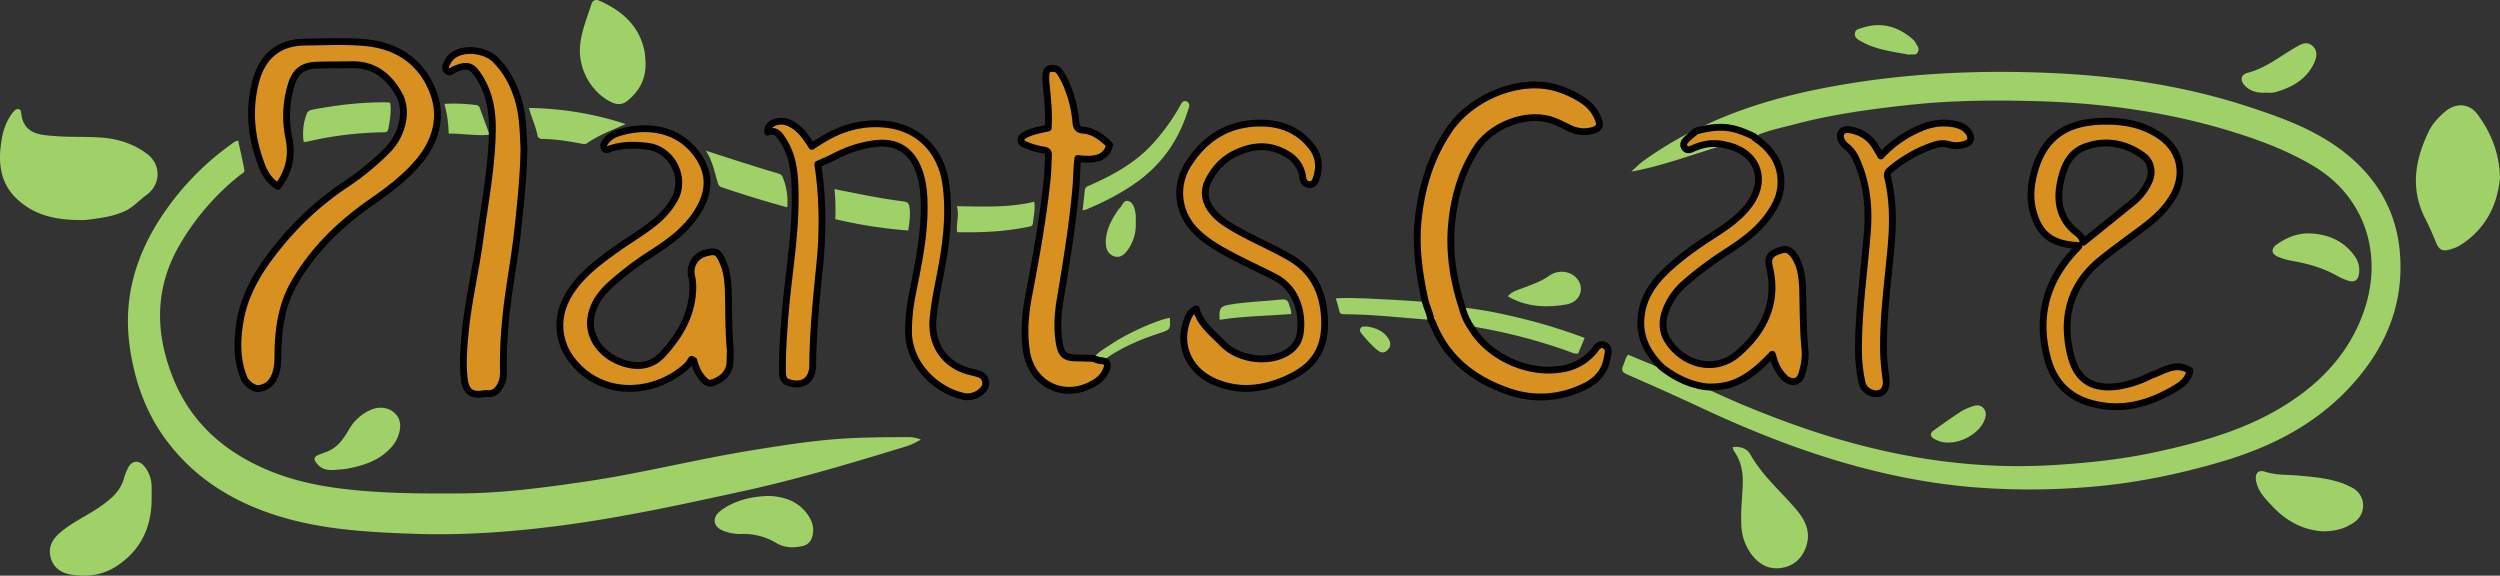 <svg xmlns="http://www.w3.org/2000/svg" viewBox="0 0 1829.19 421.2"><rect x="0" y="0" width="1829.19" height="421.2" fill="#333333" stroke="none"/><defs><style>.cls-1{fill:#9fd168;}.cls-2{fill:#fdfefd;}.cls-3{fill:#d89120;stroke:#000;stroke-linecap:round;stroke-linejoin:round;stroke-width:5px;}</style></defs><title>Asset 22</title><g id="Layer_2" data-name="Layer 2"><g id="Layer_1-2" data-name="Layer 1"><path class="cls-1" d="M1241,95.9c.38-2.32,2.59-2.36,4.1-3.09,30.67-14.83,63.2-23.69,96.57-29.74,49.68-9,99.79-11.71,150.19-10,52.14,1.73,103.46,8.68,153.2,25,24.56,8,49,16.87,69.68,32.92,24.53,19.06,39.15,44,41.33,75.59,2.57,37-10.91,68.11-35.21,95-25.93,28.71-59,45.49-95.62,56.25-32.35,9.5-65.27,16.16-98.89,18.65a518.62,518.62,0,0,1-85.8-.27c-69-6.32-133.11-28.55-195.32-57.62-18.09-8.46-36.34-16.6-54.65-24.6-3.67-1.6-4.52-3.27-2.85-6.72,1.14-2.36,1.33-5.15,3.52-7.72,5.54,2.29,11.16,4.67,16.83,6.93,2.58,1,4.92,2.93,8,2.41l-.1-.06,1.48,1.09c9.38,7,19.65,11.84,31.39,13.21.46,2.22,2.52,2.48,4.09,3.22,17.21,8,34.78,15.2,52.59,21.8,64.26,23.78,130.22,36.54,199.1,32,24.3-1.6,48.39-4.12,72.19-9.27,33.48-7.26,66.31-16.28,95.7-34.81,25.17-15.88,44.85-36.42,55.74-64.64,16.73-43.36,2.78-87.17-35.62-110-17.67-10.53-36.81-18-56.38-24.16-47-14.83-95.33-21.75-144.46-23.2-31.63-.94-63.26-.73-94.81,2.68-28.49,3.08-56.84,6.94-84.56,14.35-9.75,2.61-19.78,4.45-29,8.89-5.51-2.56-11-5-17.08-6.14C1257.67,92.21,1249.35,93.69,1241,95.9Z"/><path class="cls-1" d="M673.76,321.59a49.05,49.05,0,0,1-13,5.7C622.51,339,584.22,350.45,545.2,359c-47.43,10.43-94.92,20.76-143.21,26.6-32.6,3.94-65.32,6.1-98.15,5-31.11-1.07-62.22-2.62-92.5-10.81-36.58-9.9-68.08-28-90.68-59.08C106.33,301,98.5,278.33,95,254.23c-6.2-43,8.7-79.5,35.3-112.27a200.35,200.35,0,0,1,38.09-35.84c1.71-1.24,3.28-2.82,5.89-3.25,1.51,7.12,3.1,14.17,4.47,21.26.44,2.24-1.81,2.93-3.19,4a181.62,181.62,0,0,0-44.68,52c-17.43,30.66-17.39,62.14-5.1,94.31,13.64,35.71,40.21,58,75,71.46,20.49,7.9,42,11.29,63.81,13.17,24.28,2.07,48.57,2.11,72.88,1.95,30.54-.2,60.7-4.25,90.84-8.66,40.68-6,80.56-16.16,121.12-22.76,24.62-4,49.25-7.92,74.27-9.06,13.5-.61,27-.67,40.45-.7A24.11,24.11,0,0,1,673.76,321.59Z"/><path class="cls-1" d="M59,161c-19.3,0-34.31-3.92-46.54-15.35C1.83,135.76-1,123,.3,109.14c.78-8.31,2.32-16.49,6.9-23.72a25.05,25.05,0,0,1,3.28-4.35c2-2,4.68-1.67,4.94,1,1.57,16.6,14.29,16.69,26,17.57,11.1.83,22.27.19,33.4,1.08,12.1,1,23.15,4.59,32.82,11.91,10.52,8,10.11,22.37-.59,30.14-5.62,4.07-10.15,9.61-16.89,12.2a60.3,60.3,0,0,1-11.41,3.56C71.25,159.85,63.71,161.2,59,161Z"/><path class="cls-1" d="M1829.19,129.75c-1.71,19.9-10.24,37.58-28.88,49.56a28.1,28.1,0,0,1-6.36,2.81c-7,2.32-9.45.9-12-5.7-2.25-5.71-4.83-11.32-7.6-16.8-10.89-21.56-7.36-42.46,2.56-63.16,2.87-6,7.27-10.71,12.27-14.89,7.67-6.41,17.49-6.24,23.77,2.35C1822.57,97.15,1828.61,111.52,1829.19,129.75Z"/><path class="cls-1" d="M110.94,363.65c.3,21.72-7.73,39.23-26.41,51.05-9.87,6.25-21,7.55-32.25,5.76-7.42-1.18-13.44-4.95-15.34-13.08-1.85-7.9,2-13.5,7.64-18.18,6.43-5.33,13.76-9.33,20.93-13.55,3.44-2,6.8-4.22,10-6.54,7-5,13.1-10.78,15.31-19.62A41.39,41.39,0,0,1,93.4,343c2.72-6.15,8-6.92,12.35-1.64a23.66,23.66,0,0,1,5.17,14.32C111.05,358.32,110.94,361,110.94,363.65Z"/><path class="cls-1" d="M1267.87,327.11c5.62-.72,10.54,1.32,12.64,5.09,8.83,15.83,22.61,27.35,34,40.92,6.28,7.46,10.46,15.87,7.19,26.17-2.82,8.89-8.78,14.61-17.88,16.18-9.44,1.62-16.85-2.48-22.42-10a38.34,38.34,0,0,1-7.33-21.37c-.5-10.17.77-20.26,1.06-30.39.25-8.7-1.34-16.84-6.65-24A9.11,9.11,0,0,1,1267.87,327.11Z"/><path class="cls-1" d="M472.31,45.4c.56,12-4.38,21.28-13.53,28.57-4.07,3.24-8.29,2.5-12.58.21-15.08-8.07-23.87-25.78-21.56-42.82,1.34-9.84,5.08-18.92,8.07-28.25C433.72,0,436-.6,438.57.55c16.57,7.32,29.17,18.27,33,36.92A63.31,63.31,0,0,1,472.31,45.4Z"/><path class="cls-1" d="M1699.37,388.74c-13.42-.82-26-7-36.18-17.75-5.19-5.51-10.83-10.89-12.43-18.89-1.1-5.49,1.4-8.66,6.43-7,8.09,2.74,16.38,2.09,24.61,2.86,13.5,1.27,27.21,2.27,39.47,9a14.66,14.66,0,0,1,1.6,24.9,34.79,34.79,0,0,1-5.1,3.09C1712.87,387.47,1706.67,388.8,1699.37,388.74Z"/><path class="cls-1" d="M563.87,362.9c8.48.57,19.43,3,26.85,13.26,3.72,5.16,5.49,10.7,3.34,17.21a9,9,0,0,1-7.07,6.22c-6.53,1.46-13.14,1.23-19.08-2.33a46.42,46.42,0,0,0-25.66-6.56,33.49,33.49,0,0,1-13.13-2.37c-7.46-2.93-8.33-9.63-2-14.53C535.86,367.05,548.63,362.89,563.87,362.9Z"/><path class="cls-1" d="M244.1,343.87c-4.88.23-9.17-.65-12.41-4.88-2.14-2.79-2.24-4.68,1.22-6.1,3.21-1.32,6.6-2.3,9.59-4,5.83-3.3,9.39-8.79,12.69-14.42a34.55,34.55,0,0,1,15.94-14.53c11.18-5,22.86,2.22,21.6,13.28a24.93,24.93,0,0,1-6.26,13.85c-8.51,9.67-19.88,13.47-32,15.74C251.08,343.45,247.57,343.53,244.1,343.87Z"/><path class="cls-1" d="M222.17,103.72a41.22,41.22,0,0,1,2.05-19.89A4.73,4.73,0,0,1,228,80.36c18.63-3.54,37.38-5.85,56.4-5.42.28,0,.56.28,1.14.59.85,6.33-.25,12.66-1.47,19-.37,1.92-1.6,2.23-3.25,2.27a259.3,259.3,0,0,0-56.72,7A8.19,8.19,0,0,1,222.17,103.72Z"/><path class="cls-1" d="M792.13,153.78c.55-5,1.14-9.75,1.56-14.5.23-2.56,2.16-3,4-3.8,16.68-7.4,32.5-16.07,45.16-29.66a154.74,154.74,0,0,0,20-27.31c1.28-2.19,2.33-5.83,5.64-4.15,2.94,1.49,1.25,4.76.48,7.17-6.64,20.72-18.31,37.83-36,50.84-11.9,8.76-24.9,15.34-38.44,21A12.66,12.66,0,0,1,792.13,153.78Z"/><path class="cls-1" d="M516.44,110.27c17.93,5.8,35.47,11.49,53.15,16.73a4.27,4.27,0,0,1,3,2.44A46.32,46.32,0,0,1,576,151.69c-16.49-4.49-32.36-9.38-48.09-14.73-2.11-.72-2.47-2.48-3-4.24C522.65,125.08,521.09,117.18,516.44,110.27Z"/><path class="cls-1" d="M664.53,168.65a341.35,341.35,0,0,1-53.37-8.3,149.6,149.6,0,0,0-.61-22c10.06,2,19.87,4,29.73,5.81,7,1.28,14.07,2.34,21.14,3.28,2.59.35,3.65,1.43,4,4C666.26,157.17,665.42,162.67,664.53,168.65Z"/><path class="cls-1" d="M457.81,90.77c-10.48,4.67-20,8.25-28.37,14.06-1.26.87-2.47.56-3.8.31-9.32-1.75-18.66-3.32-28.17-3.45-2,0-3.75-.33-4.19-2.61C392,92.39,389,86.21,387,79A236.64,236.64,0,0,1,457.81,90.77Z"/><path class="cls-1" d="M1076.53,239.83a46.63,46.63,0,0,1-6.71-14.84c14.73,1.41,29.16,4.55,43.5,8a406.39,406.39,0,0,1,46.12,14.26l-4.77,11.38c-2.72.49-4.64-.72-6.62-1.42a402.21,402.21,0,0,0-66.86-17.66C1079.61,239.31,1078,238.25,1076.53,239.83Z"/><path class="cls-1" d="M1658.2,67.75c-5.79.45-10.77-.65-14.84-4.26-4.64-4.13-4.31-8.81,1.38-10.29,13.42-3.48,23.79-12.27,35.41-18.87,3.84-2.19,7.89-4.36,11.88-.7,4.14,3.81,3,8.54,1,12.81-5.26,11-14.74,16.76-25.88,20.28A18.91,18.91,0,0,1,1658.2,67.75Z"/><path class="cls-1" d="M700.14,150.87c19.46.23,38.06,1.27,56.57-3.28.94,5.87-.52,10.88-1,15.94-.2,2.19-2.14,2.18-3.77,2.52-16.87,3.48-33.93,4.21-51.65,3.83C699.36,163.72,702.12,157.67,700.14,150.87Z"/><path class="cls-1" d="M1103.21,216.7c3.66-3.89,7.54-4.55,11-5.92,6.47-2.55,13-4.59,18.89-8.77,7.44-5.33,16.9-3.67,21.46,2.75,4.88,6.89,1.3,16.34-8.5,18-13.58,2.35-27.45,2.05-40.3-4.57C1105,217.84,1104.35,217.38,1103.21,216.7Z"/><path class="cls-1" d="M1042.93,220.92c1.31,4.38,3.36,8.54,4,13.14-21.22-1.54-42.37-4.09-63.69-4.15-1.66,0-2.81-.35-3.24-2.27-.69-3-1.66-6-2.61-9.36,14.22-.77,28,.48,41.71,1.06C1027,219.67,1035,220.38,1042.93,220.92Z"/><path class="cls-1" d="M1396.61,40c-11.53-2.22-23.82-3.52-34.76-9.69-2.27-1.28-5-2.58-4.7-5.81s3.43-3.48,5.61-4.18c13.71-4.44,25.78-1,36.47,8.18a9.19,9.19,0,0,1,2.28,2.63c1.08,2.12,3.08,4,1.79,6.83C1401.92,41,1399.24,39.35,1396.61,40Z"/><path class="cls-1" d="M831,162.55A31.75,31.75,0,0,1,825.76,182c-2.41,3.55-5.71,7.28-10.7,5.47-4.53-1.65-6.1-5.77-6-10.53.22-9.09,4.4-16.58,9.39-23.76a1.7,1.7,0,0,1,.32-.38c2.45-2,3.31-7.15,7.27-5.55,3.35,1.35,4.32,5.69,4.87,9.35A39.74,39.74,0,0,1,831,162.55Z"/><path class="cls-1" d="M358.2,98.59c-10.32,1-19.81-1-29.92-.83A86,86,0,0,0,325.16,76a125.27,125.27,0,0,1,23.42.9,3.07,3.07,0,0,1,2.49,2.2C353.42,85.45,355.72,91.81,358.2,98.59Z"/><path class="cls-1" d="M892.42,234c-.74-8.66.64-10.06,8-11.22,12.33-2,24.78-2.34,37.15-3.62,3-.31,4.81.37,5.52,3.43.53,2.23,1.86,4.26,1.59,7.19C927.37,231.15,910,231.2,892.42,234Z"/><path class="cls-1" d="M1241.05,95.88c-2.34,2-4.79,3.91-7,6-1.74,1.66-3,3.77-1.39,6.17s3.91,1.48,5.85.6c7.63-3.48,15.47-4.7,23.69-2.68-22.73,6.58-44.84,15.25-68.58,19.6,2.93-2.64,5.65-5.59,8.85-7.88A279.26,279.26,0,0,1,1236.4,96.9C1237.82,96.16,1239.26,95.1,1241.05,95.88Z"/><path class="cls-1" d="M806.8,264c-2.45.06-4.65-.88-6.88-1.68,3.23-4.65,8.18-7.2,12.69-10.25,12.06-8.16,33-17.58,43.33-19.64.49,8.71.49,8.7-7.7,11.38C833.5,248.6,819.38,254.7,806.8,264Z"/><path class="cls-1" d="M1000.38,238.9c5.39.92,10.91,2.69,14.65,7.64,2.34,3.08,3.44,6.5,0,9.78s-6.41.59-8.72-1.39a93.84,93.84,0,0,1-9.53-10.18c-1-1.18-2.33-2.66-1.37-4.46S998.27,239,1000.38,238.9Z"/><path class="cls-2" d="M1216,268.78l1.48,1.09Z"/><path class="cls-3" d="M203.29,136.36c-5.74-3.57-9.34-8.89-11.69-15-7.68-19.9-10-40.16-4.63-61.2,4.82-18.92,16.76-29.17,36.24-29.36,15-.14,30-1,45,.51,22.7,2.35,39.81,13.9,48.29,35.06,7.9,19.73,2.1,38.07-11.61,53.64-9.5,10.78-21,19.42-32.81,27.61-23.26,16.18-43.21,35.39-57.29,60.3-8,14.19-10.62,29.6-11.32,45.56-.3,6.78.43,13.61-1.93,20.28-2.12,6-5.88,9.57-12.15,10.56-3.31.52-9.33-3.68-11-8-5.3-13.3-5.1-26.94-2.81-40.81,3.88-23.47,16.78-42.08,31.6-59.73a218.79,218.79,0,0,1,45.68-40.8,193.61,193.61,0,0,0,30.84-25.34c10.75-11,14.8-28.28,8.54-40C284.82,56,274,47,257.24,47.35c-8.65.2-17.32,0-26,.35-10,.38-15.38,4.91-18.24,14.66a77.91,77.91,0,0,0-1.76,38C214,113.44,211.87,125.06,203.29,136.36Z"/><path class="cls-3" d="M598.36,120.19c3.87,25.35,3.83,50.3,1.27,75.24-2.44,23.87-4.79,47.73-5,71.75-.08,11.1-7.41,16.2-18.06,12.52-3.74-1.29-4-4.6-4.07-7.82-.13-13.67.8-27.29,1.88-40.92,2.3-29.05,7.66-57.84,7.44-87.1-.07-10-.41-20-3.42-29.67a49.38,49.38,0,0,0-5.83-12.11c-2.52-3.93-5.32-7.54-10.89-5.35-.18-3.6,1.38-5.76,5.23-7.18,5.38-2,10.14-.33,14.59,2.73,5.35,3.67,8.76,9,12.54,14.81,2.38-1.54,4.66-3.08,7-4.53,14.62-9.07,30.5-13.51,47.66-11.54,23.89,2.73,40.07,19.57,43.39,44,3.16,23.16-.15,45.84-4.62,68.46-2,10-3.91,19.91-4.8,30.06-1.69,19.17,9.08,34.18,27.87,38.58a44.93,44.93,0,0,1,6.69,1.92,6.87,6.87,0,0,1,3.21,9.5c-2.63,4.52-9.34,7.65-14.71,6.59-20.35-4.06-40.72-23.2-41-47.37A136.6,136.6,0,0,1,667.61,215c4.2-21.25,8.78-42.44,8.59-64.28-.08-8.54-.71-17-3.57-25.12-5.71-16.23-17.26-23-34.18-20.29a86.84,86.84,0,0,0-27.37,9C607,116.41,602.69,118.18,598.36,120.19Z"/><path class="cls-3" d="M1042.93,220.92c-4.58-20.35-7.47-40.75-5.1-61.76,2.6-23.07,9.26-44.54,22.3-63.9,16-23.72,49.77-37.88,75.89-31.59a70.25,70.25,0,0,1,23.11,10.43,28.32,28.32,0,0,1,10.47,13.64c1.64,4.2.2,6.32-3.66,7.53-6.37,2-12.47,1.14-18.37-1.83-5.2-2.61-10.35-5.35-16.13-6.55-18.19-3.76-41,5.91-51.3,21.9-10.11,15.67-15.47,32.94-17.67,51.42-2.65,22.24.45,43.69,7.35,64.78a46.63,46.63,0,0,0,6.71,14.84c13.23,22.11,43.36,35.25,68.57,29.72A37.75,37.75,0,0,0,1166.15,257c2-2.34,3.91-6.39,7.87-4.35s2.47,6.13,1.89,9.48c-1.67,9.64-7.61,16.3-16,20.43-18.14,8.92-37.22,10.41-56.25,3.82-25.43-8.8-45.37-24.23-55.44-50.26a11.77,11.77,0,0,0-1.31-2.09C1046.29,229.46,1044.24,225.3,1042.93,220.92Z"/><path class="cls-3" d="M506,262.9c-1,1.5-1.84,3.24-3.14,4.46-22.3,20.9-61.21,25-83.81-3.18-11.14-13.88-12.39-31.64-3.65-47.25,8.42-15,21.93-24.86,35.46-34.6,9.73-7,20.23-12.88,29.42-20.67a58.19,58.19,0,0,0,13.11-15.59c8.9-15.61-1.42-36.66-19.3-39-9.55-1.25-19.15-1.3-28.42,2-1.19.42-2.3.77-3.22-.24a3.25,3.25,0,0,1-.06-4.18,17.37,17.37,0,0,1,8.9-7c21.45-7.3,46.92-4,60.78,18.5,8.94,14.54,5.61,28.68-3.82,42-8.08,11.38-19.15,19.34-30.65,26.78a234.62,234.62,0,0,0-31.05,23.44c-7.16,6.54-12.69,14.26-14.21,24-2.26,14.47,7.93,28.26,24.12,33.37,10.77,3.4,20.79,1.88,28.46-6.53,12.84-14.07,22.18-30,22-49.94a30.81,30.81,0,0,0-.93-7.4,14,14,0,0,1,9.75-16.54c8.13-2.32,9.83-1.37,13.37,6.82,3,7.06,3.59,14.54,3.8,22,.37,13.65.06,27.31,1.35,40.94.25,2.63-.12,5.32-.08,8,.13,9.14-4.87,14.24-13.07,17-2.79.94-4.49-.62-6.12-2.25-3.84-3.85-6-8.69-7.3-14Z"/><path class="cls-3" d="M875.23,226.06c3,11.08,11.91,17.54,19.2,25.16,11,11.45,31.43,14.71,45.37,7.73,6.39-3.2,10.51-8.14,11.54-15.29,1.86-12.85-1.35-31.92-18.49-40.84-14.17-7.37-28.91-13.68-42.6-22-6.73-4.1-13-8.71-18.07-14.82a38.59,38.59,0,0,1-3.11-45.26c12.47-20.14,30.47-31,54.26-30.67,14.54.2,27.33,5.43,36.52,17.51,5.19,6.8,5.94,14.28,3.43,22.23-.8,2.53-1.66,5.32-5.11,5.24s-4.66-2.79-5-5.36a22.31,22.31,0,0,0-10.85-16.54c-13-8.13-26.17-7.12-39.39-.48-8.54,4.3-14.53,11.24-18.78,19.46-4,7.82-2.54,15.55,2.86,22.43,3.76,4.79,8.7,8.18,13.85,11.3,13.53,8.22,28.22,14.18,42,22,17.87,10.14,25.36,25.74,26.27,45.23,1,21.65-7.25,34.9-27,43.86-17.19,7.78-34.79,10.2-52.79,2.66-19.55-8.18-28-27.32-20.46-46.16C870,230.61,871.23,227.92,875.23,226.06Z"/><path class="cls-3" d="M1241,95.9c8.31-2.21,16.63-3.69,25.32-2.1,6.09,1.1,11.57,3.58,17.08,6.14.38,1.22,1.47,1.57,2.41,2.24,12.08,8.71,18.76,20.14,17,35.47-.85,7.49-4.48,13.87-8.76,19.92-8.08,11.4-19.24,19.3-30.73,26.74a255.93,255.93,0,0,0-31.15,23.37,49.2,49.2,0,0,0-12.9,18.19c-3.12,7.56-3.67,15.47.63,22.68,10.32,17.32,34.1,25.57,52,9.95,18.37-16,29.06-36.71,22.87-62.67-1.78-7.48.21-10.59,9.39-13.08,4.33-1.18,7.36,2.25,9.49,5.84a30.86,30.86,0,0,1,4,10.74,80.17,80.17,0,0,1,1.27,10.9c.42,15.49.31,31,1.79,46.44a40,40,0,0,1-1.29,12.88c-.92,3.9-1.85,8.76-6.15,9.53s-8-2.63-10.63-6.28a30,30,0,0,1-4.62-9.35c-.41-1.37-.83-2.73-1.29-4.24-17.47,18.49-29.82,24.61-47.87,23.87-11.74-1.37-22-6.22-31.39-13.21l-1.48-1.09.1.06c-10.77-10.52-17.2-22.74-15.19-38.35,1.71-13.28,8.92-23.53,18.24-32.41,10.14-9.67,21.53-17.79,33.34-25.37,9.81-6.29,19.55-12.74,26.82-22.16,14.61-18.93,6.53-40-17.11-44.54-8.22-2-16.06-.8-23.69,2.68-1.94.88-4.26,1.7-5.85-.6s-.35-4.51,1.39-6.17c2.22-2.13,4.67-4,7-6Z"/><path class="cls-3" d="M383.34,108.85c-.18,18.33-2.27,38.33-4.4,58.37-2.43,22.85-7.11,45.37-9.15,68.25a307.71,307.71,0,0,0-1.44,35.4c.1,3.87-.3,7.66-2.2,11.14-2,3.74-4.77,6.42-9.47,5.94a7,7,0,0,0-2,0c-9.47,1.84-13.84-1.1-15-10.78-1.29-11.14-.4-22.28.66-33.4,2.22-23.23,7.72-46,10.85-69,3.57-26.36,8.68-52.56,9.05-79.3C360.5,80.79,358,67,349.54,54.64c-4.33-6.32-7.69-7.92-17.16-3.79-1.72.75-3.34,2.89-5.32.93s-.73-4.18.36-6.34c6-11.95,26.62-10,34.75-2S375.53,61.18,378.88,72C382.42,83.35,382.81,95.2,383.34,108.85Z"/><path class="cls-3" d="M806.8,264c3.6.7,4,3.06,2.88,6a19.66,19.66,0,0,1-8.61,10c-21.71,13.31-46.46,1.79-50.09-23.34-2-13.52-.85-27,1.68-40.27,5.5-28.8,10.72-57.64,13.68-86.83.52-5.13.44-10.31.8-15.46.17-2.61-.55-3.85-3.39-4.31a54.45,54.45,0,0,1-13.4-3.85c-1.55-.68-3.21-1.29-3.26-3.32s1.32-3,2.8-3.83c5.18-2.89,11-3.72,17.05-5.14.65-10.27-.3-20.48-1.37-30.7a53.25,53.25,0,0,1-.36-7.46c.07-2.18.48-4.81,3-5.22s5.3-.37,7.12,2.32a60.23,60.23,0,0,1,5.54,10.58,89.06,89.06,0,0,1,6.31,26.1c.33,3.43,1.15,5.72,5.41,6,7.88.59,13.72,5.46,19.3,10.68-2.17,8.83-9,11.9-23.28,10-.88,7-.8,14.1-1.41,21.12-2.42,27.73-7,55.13-11.56,82.55-1.7,10.21-2.29,20.51-.67,30.83,1.43,9.08,4.06,11.4,13,11.45,4,0,8,.22,12,.35C802.15,263.08,804.35,264,806.8,264Z"/><path class="cls-3" d="M1602.25,271.14c-.69,5.34-4.57,9.24-9,12-19.83,12.18-40.82,18.46-64.24,11.58-16.67-4.9-26.56-16.43-30.86-32.43-8-29.76-1.31-56.25,19.89-78.87,1-1.08,2-2.18,3-3.29.07-.08,0-.32,0-.48-19.76-.91-29.11-8-33.65-25.73-2.08-8.09-1.65-16.24.14-24.27,6.08-27.27,21.94-40,50-40.89,15-.49,29.27,1.8,42,10.1,16,10.39,20,28.52,10.33,45-5.53,9.4-13.42,16.47-22,22.92-10.38,7.81-21,15.29-31.09,23.51-22.22,18.17-28.3,41.95-21.83,69.09,4.53,19,16.3,26.11,35.72,23.1a78.9,78.9,0,0,0,19.49-6c1.67-.73,3.26-1.69,5-2.29C1583.86,271.06,1592.19,264.76,1602.25,271.14Zm-77.94-93.87c12.59-10.16,24.8-19.92,36.89-29.83a41,41,0,0,0,10.9-14.12c3.48-7.22,2-15.14-4.46-19.66-12.56-8.85-26.41-11.57-41.17-6.51-11.82,4-16.23,14-18.71,25.2-3.42,15.38-.58,28.77,12.71,38.68A10.46,10.46,0,0,1,1524.31,177.27Z"/><path class="cls-3" d="M1376.18,114.08a83,83,0,0,1,29.58-20.58,41.27,41.27,0,0,1,23.92-2.79c4.2.8,8,2.39,10.62,6,3,4.22,1.79,7.64-3.16,9a20.13,20.13,0,0,1-11.33,0c-3.87-1.13-7.56-.57-11.24.67a97.67,97.67,0,0,0-31.51,17.91,4.89,4.89,0,0,0-1.89,5.61c4,16.37,4,32.94,2.55,49.64-2.29,26.36-6.17,52.61-5.53,79.19a172.83,172.83,0,0,0,1.76,18.36c.8,6-1.29,10-5.4,10.87-5,1-11.11-2.63-12.15-8a112.19,112.19,0,0,1-2.51-19.28c-.63-30.4,4-60.42,6.38-90.59,1.48-18.31-.23-36.22-8-53.19a24.5,24.5,0,0,0-7.38-9.87,12.34,12.34,0,0,1-3.25-3.72c-2.67-4.76-.12-9.21,5.22-8.43,7.44,1.07,13.87,4.5,18.3,10.88C1372.86,108.25,1374.26,110.89,1376.18,114.08Z"/><path class="cls-1" d="M1690.23,170.78c13.28.64,24.52,5.36,32.53,16.46a17.42,17.42,0,0,1,3.33,12.73c-.64,5.11-3.41,7-8.34,5.28a44.48,44.48,0,0,1-7.73-3.43c-10.4-5.92-21.7-9-33.36-11a51.8,51.8,0,0,1-9.53-2.79c-5.28-2.06-5.82-6-1.17-9.23C1673.18,173.68,1681.14,170.53,1690.23,170.78Z"/><path class="cls-1" d="M1426,323.77a19.67,19.67,0,0,1-10.52-2.5c-2.78-1.49-3.94-3.93-.75-6.23q9.66-7,19.58-13.64a34.26,34.26,0,0,1,7.12-3.47c3.26-1.18,6.88-2.52,9.71.61,3,3.36,1.81,7.12,0,10.67C1447.05,317.23,1435.68,323.81,1426,323.77Z"/></g></g></svg>